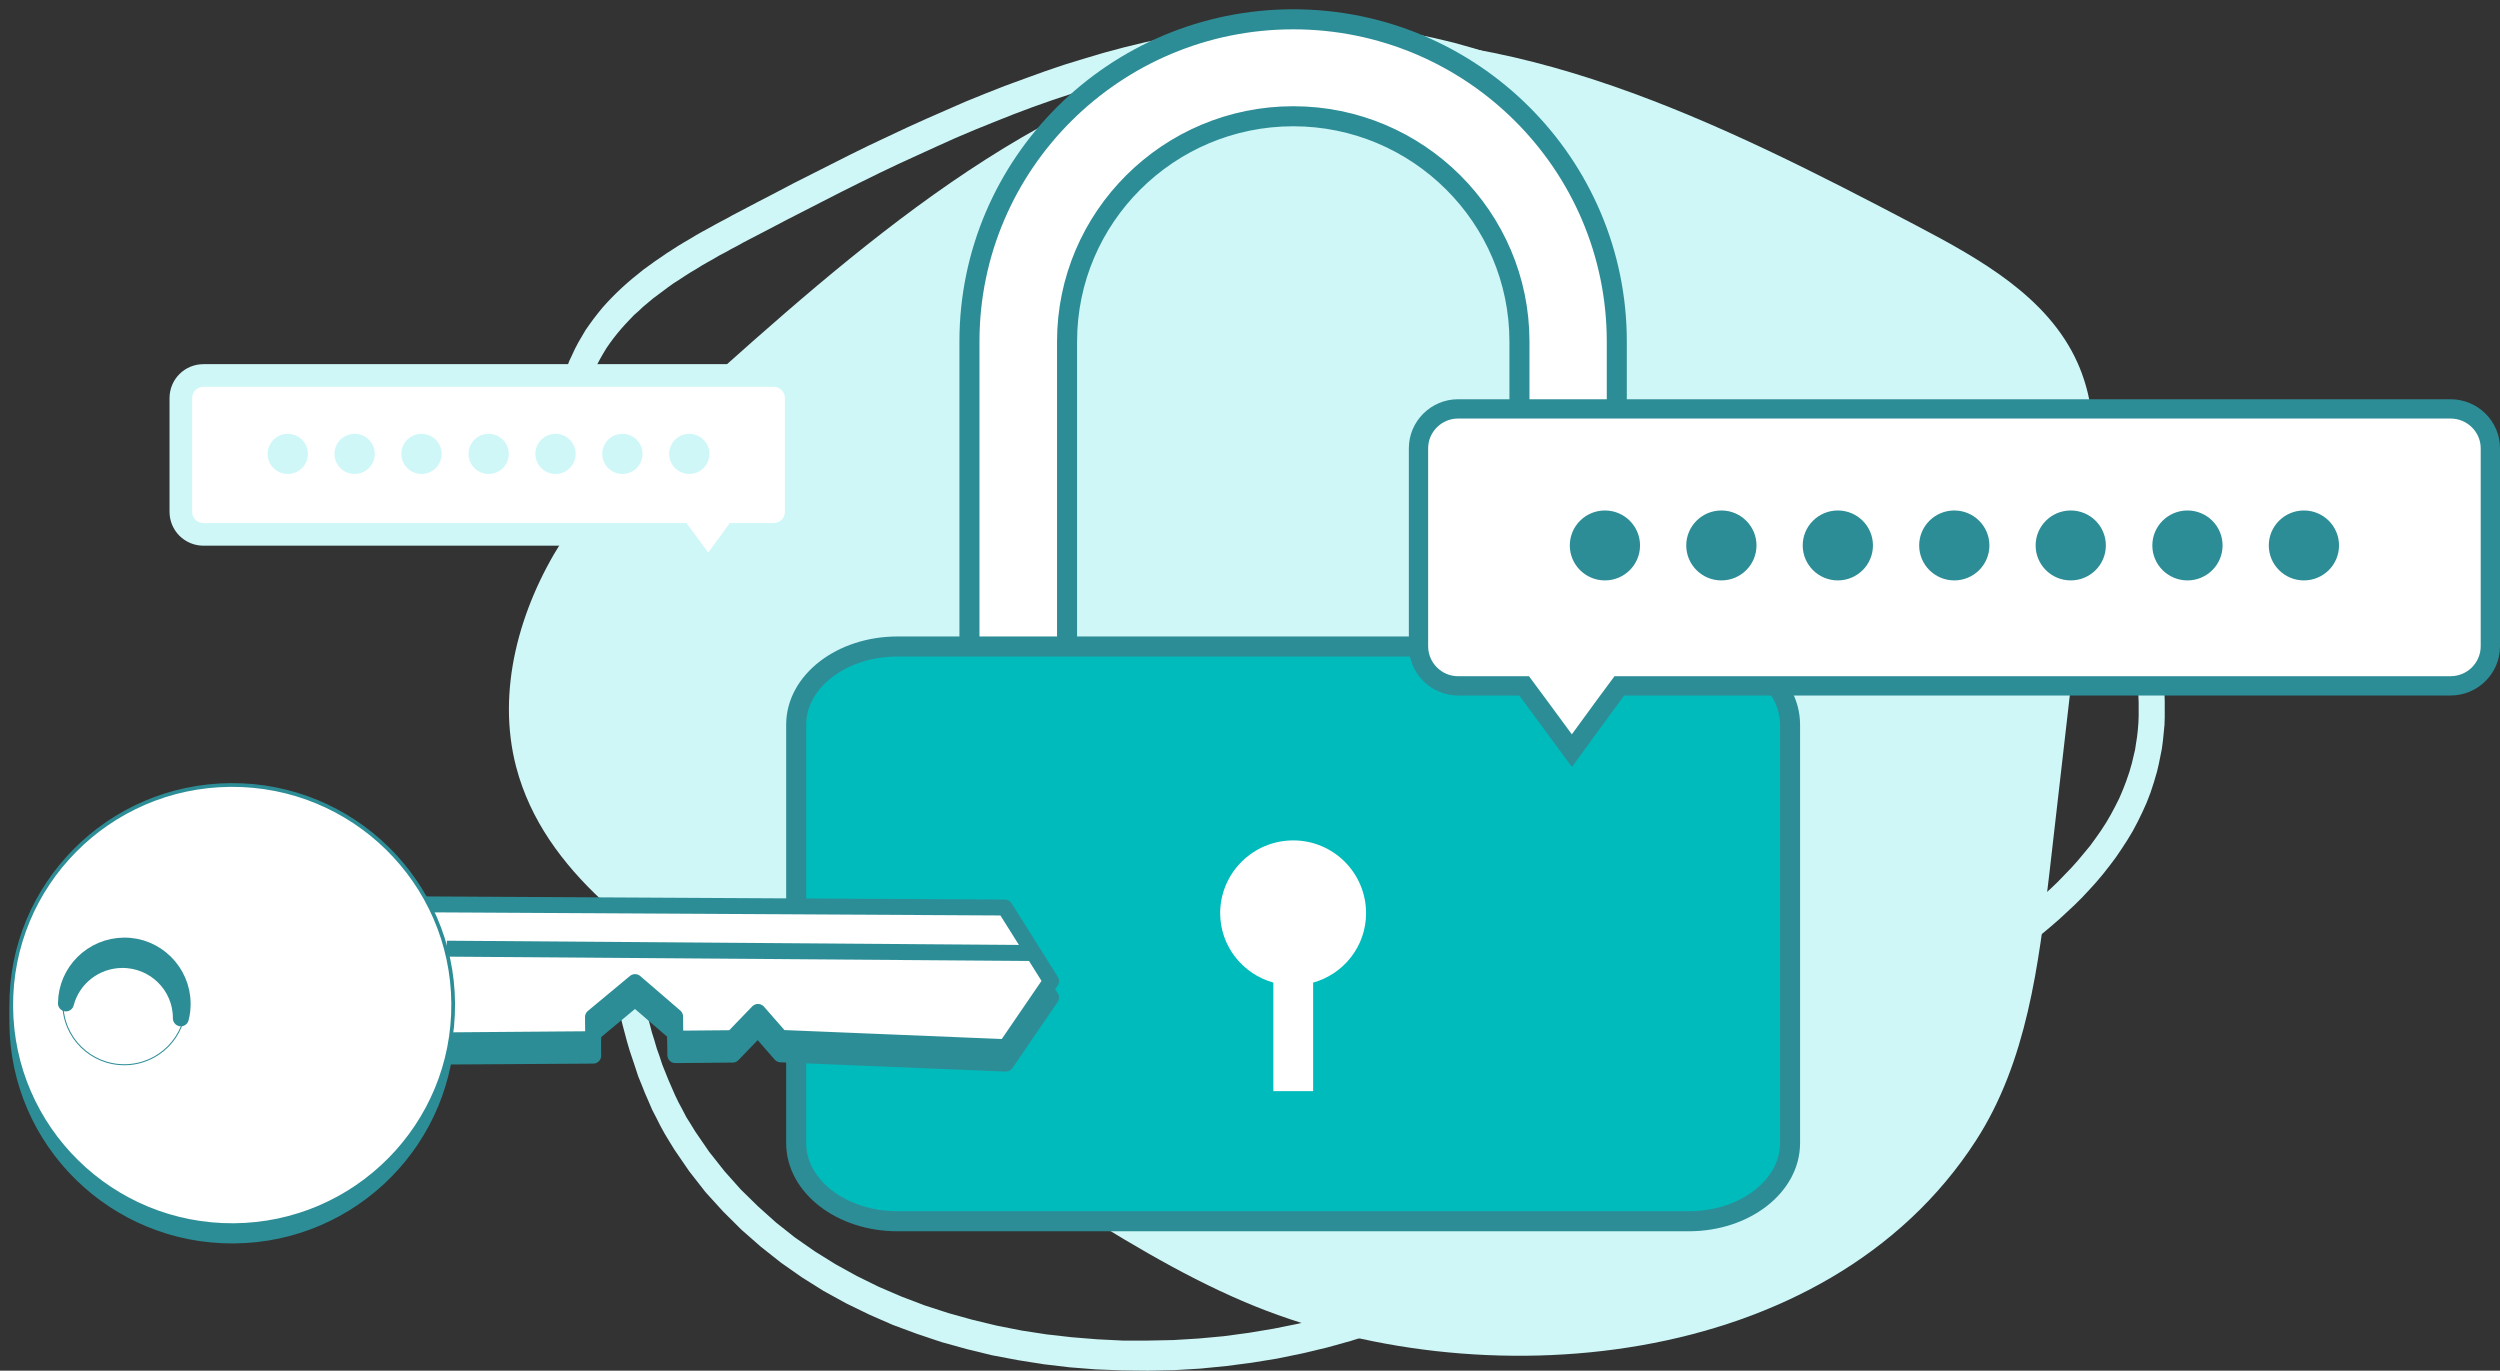 <svg width="259" height="142" viewBox="0 0 259 142" fill="none" xmlns="http://www.w3.org/2000/svg">
<rect x="0" y="0" width="259" height="142" fill="#333333" stroke="none"/>
<path d="M64.669 90.103L64.776 91.008L64.883 91.914L64.99 92.82L65.097 93.726L65.204 94.632L65.311 95.537L65.444 96.443L65.578 97.322L65.712 98.228L65.846 99.107L66.006 100.013L66.167 100.892L66.327 101.772L66.488 102.651L66.675 103.53L66.889 104.382L67.076 105.262L67.317 106.114L67.531 106.94L67.799 107.792L68.039 108.618L68.334 109.444L68.601 110.27L68.922 111.069L69.243 111.869L69.591 112.668L69.939 113.467L70.313 114.24L70.714 114.986L71.116 115.758L71.57 116.478L72.025 117.223L69.858 119.088L69.35 118.262L68.869 117.463L68.414 116.637L67.986 115.785L67.558 114.959L67.183 114.08L66.809 113.227L66.461 112.348L66.113 111.496L65.819 110.59L65.525 109.711L65.23 108.831L64.963 107.926L64.722 107.02L64.481 106.114L64.267 105.208L64.053 104.276L63.866 103.37L63.679 102.464L63.518 101.532L63.358 100.626L63.197 99.694L63.037 98.761L62.903 97.855L62.769 96.923L62.662 96.017L62.529 95.085L62.422 94.179L62.315 93.246L62.208 92.341L62.1 91.435L61.993 90.529L64.669 90.103ZM60.629 55.123L60.763 56.215L60.897 57.307L61.004 58.4L61.137 59.492L61.271 60.584L61.378 61.676L61.512 62.769L61.646 63.888L61.779 64.98L61.886 66.072L62.02 67.165L62.154 68.257L62.261 69.349L62.395 70.441L62.529 71.534L62.636 72.626L62.769 73.718L62.903 74.811L63.037 75.903L63.144 76.995L63.278 78.087L63.411 79.18L63.518 80.272L63.652 81.364L63.786 82.457L63.92 83.549L64.027 84.641L64.16 85.734L64.294 86.826L64.401 87.918L64.535 89.01L64.669 90.103L61.993 90.529L61.86 89.437L61.726 88.344L61.619 87.252L61.485 86.16L61.352 85.041L61.218 83.948L61.111 82.856L60.977 81.764L60.843 80.672L60.736 79.579L60.602 78.487L60.469 77.395L60.335 76.302L60.228 75.21L60.094 74.118L59.96 73.026L59.853 71.933L59.72 70.841L59.586 69.749L59.452 68.656L59.345 67.564L59.211 66.472L59.078 65.379L58.971 64.287L58.837 63.195L58.703 62.103L58.596 61.01L58.462 59.918L58.329 58.826L58.195 57.733L58.088 56.641L57.954 55.549L60.629 55.123ZM61.619 38.285L61.432 38.738L61.244 39.218L61.084 39.697L60.923 40.177L60.79 40.656L60.656 41.163L60.549 41.642L60.442 42.148L60.335 42.654L60.281 43.161L60.201 43.667L60.148 44.2L60.094 44.706L60.067 45.239L60.041 45.772V46.304L60.014 46.837V47.37L60.041 47.929V48.462L60.067 49.022L60.094 49.555L60.148 50.114L60.174 50.673L60.228 51.233L60.281 51.792L60.335 52.325L60.388 52.885L60.442 53.444L60.495 54.004L60.576 54.563L60.629 55.123L57.954 55.549L57.901 54.989L57.82 54.403L57.767 53.844L57.713 53.258L57.633 52.698L57.58 52.112L57.526 51.526L57.499 50.94L57.446 50.354L57.419 49.768L57.365 49.182V48.596L57.339 48.009L57.312 47.423V46.837L57.339 46.224V45.638L57.365 45.052L57.419 44.44L57.472 43.853L57.526 43.267L57.606 42.654L57.687 42.068L57.794 41.482L57.901 40.896L58.061 40.31L58.195 39.724L58.355 39.138L58.543 38.552L58.757 37.992L58.971 37.406L59.238 36.847L61.619 38.285ZM77.616 24.805L77.001 25.125L76.386 25.471L75.77 25.791L75.155 26.137L74.54 26.457L73.951 26.803L73.336 27.149L72.721 27.496L72.132 27.869L71.544 28.215L70.955 28.588L70.393 28.961L69.805 29.334L69.243 29.733L68.708 30.133L68.173 30.533L67.638 30.932L67.13 31.359L66.621 31.785L66.14 32.238L65.658 32.664L65.204 33.144L64.776 33.596L64.348 34.076L63.946 34.556L63.545 35.062L63.17 35.568L62.823 36.074L62.502 36.607L62.181 37.166L61.886 37.726L61.619 38.285L59.238 36.847L59.559 36.154L59.907 35.488L60.281 34.849L60.656 34.209L61.084 33.596L61.512 33.01L61.967 32.424L62.422 31.865L62.903 31.332L63.411 30.799L63.92 30.293L64.455 29.787L64.99 29.307L65.551 28.828L66.113 28.375L66.675 27.922L67.263 27.496L67.852 27.069L68.441 26.67L69.056 26.244L69.644 25.87L70.26 25.471L70.875 25.098L71.517 24.725L72.132 24.352L72.748 24.006L73.389 23.659L74.005 23.313L74.647 22.967L75.262 22.647L75.877 22.301L76.493 21.981L77.616 24.805ZM141.792 5.916L139.706 5.73L137.619 5.596L135.533 5.543L133.473 5.57L131.413 5.65L129.326 5.783L127.267 6.023L125.233 6.289L123.174 6.609L121.114 7.008L119.081 7.461L117.048 7.941L115.014 8.5L112.981 9.086L110.975 9.726L108.969 10.392L106.936 11.111L104.956 11.857L102.95 12.656L100.97 13.456L98.964 14.308L97.011 15.187L95.031 16.093L93.052 16.999L91.099 17.931L89.146 18.89L87.22 19.85L85.294 20.835L83.368 21.821L81.442 22.807L79.516 23.819L77.616 24.805L76.493 21.981L78.419 20.968L80.318 19.983L82.244 18.97L84.197 17.985L86.15 16.999L88.103 16.013L90.055 15.054L92.035 14.122L94.015 13.189L96.021 12.283L98.027 11.404L100.034 10.525L102.067 9.699L104.1 8.9L106.133 8.154L108.193 7.408L110.226 6.715L112.313 6.076L114.372 5.463L116.459 4.904L118.546 4.398L120.659 3.945L122.772 3.545L124.886 3.199L126.999 2.906L129.139 2.693L131.279 2.533L133.419 2.453L135.559 2.426L137.726 2.479L139.893 2.613L142.06 2.826L141.792 5.916ZM200.083 39.458L198.452 38.019L196.847 36.58L195.215 35.142L193.556 33.703L191.898 32.291L190.239 30.879L188.554 29.467L186.868 28.082L185.183 26.723L183.471 25.391L181.732 24.059L179.993 22.78L178.228 21.501L176.462 20.249L174.697 19.05L172.904 17.878L171.085 16.759L169.239 15.667L167.393 14.601L165.548 13.616L163.675 12.656L161.776 11.751L159.85 10.898L157.923 10.072L155.997 9.326L154.018 8.66L152.038 8.021L150.032 7.461L147.999 6.982L145.939 6.556L143.879 6.209L141.792 5.916L142.06 2.826L144.227 3.119L146.394 3.492L148.507 3.918L150.62 4.424L152.707 5.01L154.767 5.65L156.8 6.369L158.806 7.142L160.813 7.968L162.792 8.847L164.745 9.779L166.671 10.765L168.57 11.804L170.47 12.87L172.342 13.989L174.188 15.161L176.034 16.36L177.853 17.585L179.645 18.837L181.438 20.143L183.203 21.448L184.969 22.807L186.708 24.165L188.42 25.551L190.132 26.936L191.844 28.348L193.503 29.787L195.188 31.225L196.847 32.664L198.478 34.103L200.11 35.541L201.742 36.98L200.083 39.458ZM216.402 57.041L216 56.428L215.599 55.815L215.171 55.203L214.743 54.59L214.288 54.004L213.86 53.418L213.406 52.831L212.924 52.245L212.469 51.659L211.988 51.1L211.479 50.54L210.998 49.981L210.49 49.421L209.981 48.862L209.473 48.329L208.938 47.796L208.43 47.237L207.895 46.704L207.36 46.171L206.798 45.638L206.263 45.132L205.701 44.599L205.166 44.066L204.604 43.56L204.043 43.028L203.481 42.521L202.919 42.015L202.357 41.482L201.796 40.976L201.207 40.47L200.645 39.964L200.083 39.458L201.742 36.98L202.304 37.513L202.866 38.019L203.454 38.525L204.016 39.031L204.604 39.564L205.166 40.07L205.728 40.603L206.29 41.136L206.878 41.669L207.44 42.202L208.002 42.734L208.564 43.267L209.099 43.8L209.66 44.359L210.195 44.892L210.757 45.452L211.292 46.011L211.827 46.597L212.362 47.157L212.871 47.743L213.406 48.329L213.914 48.915L214.395 49.501L214.904 50.114L215.385 50.727L215.867 51.34L216.348 51.979L216.803 52.592L217.284 53.231L217.713 53.897L218.167 54.536L218.595 55.203L216.402 57.041ZM220.869 79.046L221.03 78.354L221.19 77.688L221.297 76.995L221.404 76.302L221.484 75.583L221.538 74.891L221.565 74.198V73.478V72.786L221.538 72.067L221.484 71.374L221.404 70.654L221.324 69.962L221.217 69.243L221.083 68.55L220.923 67.831L220.762 67.138L220.575 66.418L220.388 65.726L220.174 65.033L219.933 64.341L219.692 63.648L219.425 62.955L219.13 62.263L218.836 61.596L218.542 60.93L218.221 60.264L217.873 59.598L217.525 58.959L217.151 58.32L216.776 57.68L216.402 57.041L218.595 55.203L218.997 55.895L219.398 56.588L219.799 57.281L220.174 58L220.548 58.693L220.896 59.438L221.244 60.158L221.565 60.904L221.859 61.65L222.153 62.396L222.447 63.168L222.688 63.941L222.929 64.713L223.17 65.486L223.357 66.259L223.544 67.058L223.705 67.857L223.865 68.656L223.999 69.456L224.079 70.255L224.16 71.054L224.24 71.88L224.267 72.679V73.478V74.304L224.24 75.104L224.16 75.93L224.079 76.729L223.972 77.555L223.812 78.354L223.651 79.153L223.464 79.952L220.869 79.046ZM198.773 101.985L199.655 101.425L200.538 100.866L201.448 100.28L202.331 99.72L203.24 99.134L204.123 98.521L205.006 97.935L205.888 97.322L206.745 96.71L207.601 96.07L208.457 95.431L209.286 94.791L210.088 94.126L210.891 93.46L211.667 92.767L212.443 92.074L213.165 91.381L213.887 90.635L214.583 89.916L215.251 89.17L215.893 88.398L216.535 87.625L217.097 86.852L217.659 86.053L218.194 85.227L218.676 84.401L219.13 83.549L219.558 82.696L219.933 81.817L220.281 80.911L220.602 79.979L220.869 79.046L223.464 79.952L223.143 81.045L222.795 82.11L222.394 83.149L221.939 84.162L221.458 85.147L220.949 86.106L220.388 87.039L219.799 87.945L219.184 88.85L218.542 89.703L217.873 90.556L217.177 91.381L216.455 92.181L215.706 92.98L214.93 93.752L214.128 94.499L213.325 95.244L212.496 95.964L211.667 96.656L210.811 97.349L209.955 98.015L209.072 98.681L208.189 99.347L207.28 99.987L206.397 100.599L205.487 101.212L204.578 101.825L203.668 102.411L202.759 103.024L201.849 103.583L200.939 104.169L200.057 104.729L198.773 101.985ZM165.708 122.632L166.751 121.966L167.768 121.326L168.811 120.687L169.855 120.047L170.871 119.408L171.914 118.742L172.931 118.103L173.974 117.463L175.018 116.824L176.034 116.184L177.077 115.518L178.094 114.879L179.137 114.24L180.181 113.6L181.197 112.961L182.24 112.295L183.257 111.655L184.3 111.016L185.344 110.377L186.36 109.737L187.403 109.071L188.447 108.432L189.463 107.792L190.506 107.153L191.523 106.514L192.566 105.848L193.583 105.208L194.626 104.569L195.669 103.929L196.686 103.263L197.729 102.624L198.773 101.985L200.057 104.729L199.013 105.368L197.97 106.008L196.954 106.674L195.91 107.313L194.894 107.952L193.85 108.592L192.807 109.231L191.791 109.897L190.747 110.537L189.731 111.176L188.687 111.815L187.644 112.455L186.628 113.121L185.584 113.76L184.568 114.4L183.524 115.039L182.481 115.678L181.465 116.344L180.421 116.984L179.405 117.623L178.361 118.262L177.318 118.902L176.302 119.568L175.258 120.207L174.242 120.847L173.198 121.486L172.155 122.125L171.139 122.792L170.095 123.431L169.079 124.07L168.035 124.71L166.992 125.376L165.708 122.632ZM146.233 133.421L146.875 133.155L147.49 132.889L148.133 132.596L148.748 132.302L149.39 132.009L150.005 131.69L150.62 131.397L151.236 131.077L151.851 130.757L152.466 130.438L153.081 130.118L153.697 129.798L154.312 129.452L154.927 129.132L155.516 128.786L156.131 128.439L156.746 128.093L157.335 127.747L157.95 127.374L158.539 127.027L159.154 126.681L159.743 126.308L160.331 125.935L160.946 125.589L161.535 125.216L162.123 124.843L162.739 124.47L163.327 124.097L163.916 123.751L164.531 123.378L165.12 123.005L165.708 122.632L166.992 125.376L166.404 125.722L165.815 126.122L165.2 126.495L164.611 126.841L164.023 127.214L163.407 127.587L162.819 127.96L162.204 128.333L161.588 128.706L161 129.079L160.385 129.425L159.769 129.798L159.181 130.171L158.566 130.518L157.95 130.864L157.335 131.237L156.72 131.583L156.104 131.929L155.462 132.276L154.847 132.622L154.232 132.942L153.59 133.288L152.974 133.608L152.332 133.928L151.69 134.247L151.075 134.567L150.433 134.887L149.764 135.18L149.122 135.499L148.48 135.792L147.838 136.059L147.169 136.352L146.233 133.421ZM72.025 117.223L73.47 119.328L75.048 121.326L76.733 123.218L78.526 124.976L80.398 126.655L82.351 128.2L84.411 129.638L86.551 130.97L88.772 132.196L91.045 133.315L93.4 134.327L95.78 135.233L98.241 136.032L100.729 136.725L103.271 137.338L105.839 137.844L108.434 138.243L111.029 138.537L113.65 138.75L116.299 138.883H118.92L121.569 138.83L124.19 138.67L126.785 138.43L129.353 138.084L131.921 137.657L134.436 137.151L136.897 136.565L139.305 135.899L141.685 135.153L143.986 134.327L146.233 133.421L147.169 136.352L144.842 137.284L142.434 138.137L139.973 138.91L137.486 139.602L134.917 140.215L132.323 140.748L129.701 141.174L127.053 141.52L124.351 141.787L121.649 141.947L118.947 142L116.245 141.973L113.516 141.867L110.815 141.654L108.113 141.334L105.438 140.908L102.762 140.401L100.141 139.762L97.546 139.043L95.004 138.19L92.49 137.258L90.055 136.192L87.648 135.02L85.321 133.741L83.073 132.329L80.907 130.811L78.82 129.159L76.814 127.4L74.914 125.509L73.095 123.511L71.41 121.353L69.858 119.088L72.025 117.223Z" fill="#CFF7F7"/>
<path d="M204.711 118.156C209.981 110.004 211.212 99.96 212.335 90.316C213.673 78.647 215.01 67.005 216.348 55.336C217.043 49.368 217.685 43.054 215.224 37.566C212.175 30.773 205.166 26.856 198.585 23.393C178.307 12.736 156.452 1.76 133.74 4.371C110.841 7.009 91.954 22.86 74.753 38.232C68.654 43.667 62.528 49.208 58.168 56.135C53.807 63.035 51.4 71.587 53.486 79.499C56.375 90.422 66.701 97.403 76.251 103.37C87.273 110.244 98.268 117.117 109.289 123.99C115.656 127.96 122.05 131.956 128.951 134.887C152.974 145.117 189.195 142.213 204.711 118.156Z" fill="#CFF7F7"/>
<path d="M167.5 90.076H157.415V35.382C157.415 22.514 146.902 12.044 133.981 12.044C121.06 12.044 110.547 22.514 110.547 35.382V90.076H100.435V35.382C100.435 16.972 115.496 2 133.981 2C152.466 2 167.5 16.972 167.5 35.382V90.076Z" fill="white" stroke="#2D8D96" stroke-width="2.077" stroke-miterlimit="22.926"/>
<path d="M174.964 66.978H92.971C87.18 66.978 82.485 70.604 82.485 75.077V118.422C82.485 122.895 87.18 126.521 92.971 126.521H174.964C180.755 126.521 185.45 122.895 185.45 118.422V75.077C185.45 70.604 180.755 66.978 174.964 66.978Z" fill="#00BBBB" stroke="#2D8D96" stroke-width="2.077" stroke-miterlimit="22.926"/>
<path d="M141.525 94.605C141.525 90.449 138.154 87.066 133.981 87.066C129.808 87.066 126.41 90.449 126.41 94.605C126.41 98.042 128.764 100.919 131.921 101.798V113.041H136.041V101.798C139.197 100.919 141.525 98.042 141.525 94.605Z" fill="white"/>
<path fill-rule="evenodd" clip-rule="evenodd" d="M151.049 42.362H253.88C256.154 42.362 258 44.2 258 46.438V66.951C258 69.216 256.154 71.054 253.88 71.054H167.768L166.19 73.186L162.846 77.768L159.475 73.186L157.897 71.054H151.049C148.801 71.054 146.956 69.216 146.956 66.951V46.438C146.956 44.2 148.801 42.362 151.049 42.362Z" fill="white" stroke="#2D8D96" stroke-width="2" stroke-miterlimit="22.926"/>
<path d="M166.27 60.131C168.279 60.131 169.908 58.509 169.908 56.508C169.908 54.507 168.279 52.885 166.27 52.885C164.261 52.885 162.632 54.507 162.632 56.508C162.632 58.509 164.261 60.131 166.27 60.131Z" fill="#2D8D96"/>
<path d="M178.334 60.131C180.344 60.131 181.973 58.509 181.973 56.508C181.973 54.507 180.344 52.885 178.334 52.885C176.325 52.885 174.696 54.507 174.696 56.508C174.696 58.509 176.325 60.131 178.334 60.131Z" fill="#2D8D96"/>
<path d="M190.399 60.131C192.409 60.131 194.038 58.509 194.038 56.508C194.038 54.507 192.409 52.885 190.399 52.885C188.39 52.885 186.761 54.507 186.761 56.508C186.761 58.509 188.39 60.131 190.399 60.131Z" fill="#2D8D96"/>
<path d="M202.464 60.131C204.473 60.131 206.102 58.509 206.102 56.508C206.102 54.507 204.473 52.885 202.464 52.885C200.455 52.885 198.826 54.507 198.826 56.508C198.826 58.509 200.455 60.131 202.464 60.131Z" fill="#2D8D96"/>
<path d="M214.529 60.131C216.539 60.131 218.167 58.509 218.167 56.508C218.167 54.507 216.539 52.885 214.529 52.885C212.52 52.885 210.891 54.507 210.891 56.508C210.891 58.509 212.52 60.131 214.529 60.131Z" fill="#2D8D96"/>
<path d="M226.621 60.131C228.63 60.131 230.259 58.509 230.259 56.508C230.259 54.507 228.63 52.885 226.621 52.885C224.611 52.885 222.982 54.507 222.982 56.508C222.982 58.509 224.611 60.131 226.621 60.131Z" fill="#2D8D96"/>
<path d="M238.686 60.131C240.695 60.131 242.324 58.509 242.324 56.508C242.324 54.507 240.695 52.885 238.686 52.885C236.676 52.885 235.047 54.507 235.047 56.508C235.047 58.509 236.676 60.131 238.686 60.131Z" fill="#2D8D96"/>
<path fill-rule="evenodd" clip-rule="evenodd" d="M15.66 109.684L15.553 95.218L104.1 95.724L108.888 103.343L104.207 110.19L80.88 109.231L78.526 106.54L75.904 109.258L69.965 109.311L69.939 107.02L65.792 103.45L61.432 107.073L61.458 109.364L44.471 109.471L38.64 105.501L32.139 109.577L15.66 109.684Z" fill="#2D8D96" stroke="#2D8D96" stroke-width="1.651" stroke-miterlimit="22.926" stroke-linejoin="round"/>
<path d="M106.989 100.439L46.291 99.987" stroke="#BCBCBC" stroke-width="1.651" stroke-miterlimit="22.926" stroke-linejoin="round"/>
<path d="M46.95 105.665C46.859 93.073 36.536 82.939 23.893 83.029C11.25 83.12 1.074 93.4 1.164 105.992C1.255 118.583 11.578 128.717 24.221 128.627C36.865 128.537 47.041 118.256 46.95 105.665Z" fill="#2D8D96" stroke="#2D8D96" stroke-width="0.386" stroke-miterlimit="22.926" stroke-linejoin="round"/>
<path d="M19.245 105.626C19.22 102.125 16.349 99.307 12.834 99.332C9.318 99.357 6.488 102.216 6.513 105.717C6.539 109.218 9.409 112.036 12.925 112.011C16.441 111.986 19.27 109.127 19.245 105.626Z" fill="#BCBCBC" stroke="#BCBCBC" stroke-width="0.107" stroke-miterlimit="22.926" stroke-linejoin="round"/>
<path fill-rule="evenodd" clip-rule="evenodd" d="M6.832 105.661C6.859 102.358 9.534 99.694 12.851 99.667C16.168 99.64 18.897 102.331 18.924 105.635C18.924 106.194 18.87 106.7 18.736 107.206V107.127C18.71 103.796 15.981 101.132 12.637 101.159C9.855 101.186 7.501 103.077 6.832 105.661Z" fill="#BCBCBC" stroke="#BCBCBC" stroke-width="1.651" stroke-miterlimit="22.926" stroke-linejoin="round"/>
<path fill-rule="evenodd" clip-rule="evenodd" d="M15.66 107.979L15.553 93.54L104.1 94.019L108.888 101.638L104.207 108.485L80.88 107.526L78.526 104.835L75.904 107.553L69.965 107.606L69.939 105.315L65.792 101.745L61.432 105.368L61.458 107.659L44.471 107.793L38.64 103.796L32.139 107.873L15.66 107.979Z" fill="white" stroke="#2D8D96" stroke-width="1.651" stroke-miterlimit="22.926" stroke-linejoin="round"/>
<path d="M106.989 98.734L46.291 98.282" stroke="#2D8D96" stroke-width="1.651" stroke-miterlimit="22.926" stroke-linejoin="round"/>
<path d="M46.95 103.961C46.859 91.37 36.536 81.236 23.893 81.326C11.25 81.416 1.074 91.697 1.164 104.288C1.255 116.88 11.578 127.014 24.221 126.923C36.865 126.833 47.041 116.552 46.95 103.961Z" fill="white" stroke="#2D8D96" stroke-width="0.386" stroke-miterlimit="22.926" stroke-linejoin="round"/>
<path d="M19.245 103.922C19.22 100.421 16.349 97.603 12.834 97.628C9.318 97.653 6.488 100.512 6.513 104.013C6.539 107.514 9.409 110.332 12.925 110.307C16.441 110.282 19.27 107.423 19.245 103.922Z" fill="white" stroke="#2D8D96" stroke-width="0.107" stroke-miterlimit="22.926" stroke-linejoin="round"/>
<path fill-rule="evenodd" clip-rule="evenodd" d="M6.832 103.956C6.859 100.653 9.534 97.989 12.851 97.962C16.168 97.935 18.897 100.626 18.924 103.956C18.924 104.489 18.87 104.995 18.736 105.501V105.421C18.71 102.091 15.981 99.427 12.637 99.454C9.855 99.481 7.501 101.372 6.832 103.956Z" fill="#E0E0E0" stroke="#2D8D96" stroke-width="1.651" stroke-miterlimit="22.926" stroke-linejoin="round"/>
<path fill-rule="evenodd" clip-rule="evenodd" d="M80.13 38.898H21.09C19.78 38.898 18.736 39.937 18.736 41.243V53.018C18.736 54.324 19.78 55.362 21.09 55.362H70.527L71.436 56.588L73.362 59.225L75.315 56.588L76.198 55.362H80.13C81.441 55.362 82.485 54.324 82.485 53.018V41.243C82.485 39.937 81.441 38.898 80.13 38.898Z" fill="white" stroke="#CFF7F7" stroke-width="2.344" stroke-miterlimit="22.926"/>
<path d="M71.409 49.102C72.562 49.102 73.496 48.172 73.496 47.024C73.496 45.876 72.562 44.946 71.409 44.946C70.257 44.946 69.323 45.876 69.323 47.024C69.323 48.172 70.257 49.102 71.409 49.102Z" fill="#CFF7F7"/>
<path d="M64.481 49.102C65.633 49.102 66.568 48.172 66.568 47.024C66.568 45.876 65.633 44.946 64.481 44.946C63.329 44.946 62.395 45.876 62.395 47.024C62.395 48.172 63.329 49.102 64.481 49.102Z" fill="#CFF7F7"/>
<path d="M57.552 49.102C58.705 49.102 59.639 48.172 59.639 47.024C59.639 45.876 58.705 44.946 57.552 44.946C56.4 44.946 55.466 45.876 55.466 47.024C55.466 48.172 56.4 49.102 57.552 49.102Z" fill="#CFF7F7"/>
<path d="M50.624 49.102C51.777 49.102 52.711 48.172 52.711 47.024C52.711 45.876 51.777 44.946 50.624 44.946C49.472 44.946 48.538 45.876 48.538 47.024C48.538 48.172 49.472 49.102 50.624 49.102Z" fill="#CFF7F7"/>
<path d="M43.669 49.102C44.821 49.102 45.755 48.172 45.755 47.024C45.755 45.876 44.821 44.946 43.669 44.946C42.516 44.946 41.582 45.876 41.582 47.024C41.582 48.172 42.516 49.102 43.669 49.102Z" fill="#CFF7F7"/>
<path d="M36.74 49.102C37.892 49.102 38.827 48.172 38.827 47.024C38.827 45.876 37.892 44.946 36.74 44.946C35.587 44.946 34.653 45.876 34.653 47.024C34.653 48.172 35.587 49.102 36.74 49.102Z" fill="#CFF7F7"/>
<path d="M29.812 49.102C30.964 49.102 31.898 48.172 31.898 47.024C31.898 45.876 30.964 44.946 29.812 44.946C28.659 44.946 27.725 45.876 27.725 47.024C27.725 48.172 28.659 49.102 29.812 49.102Z" fill="#CFF7F7"/>
</svg>
